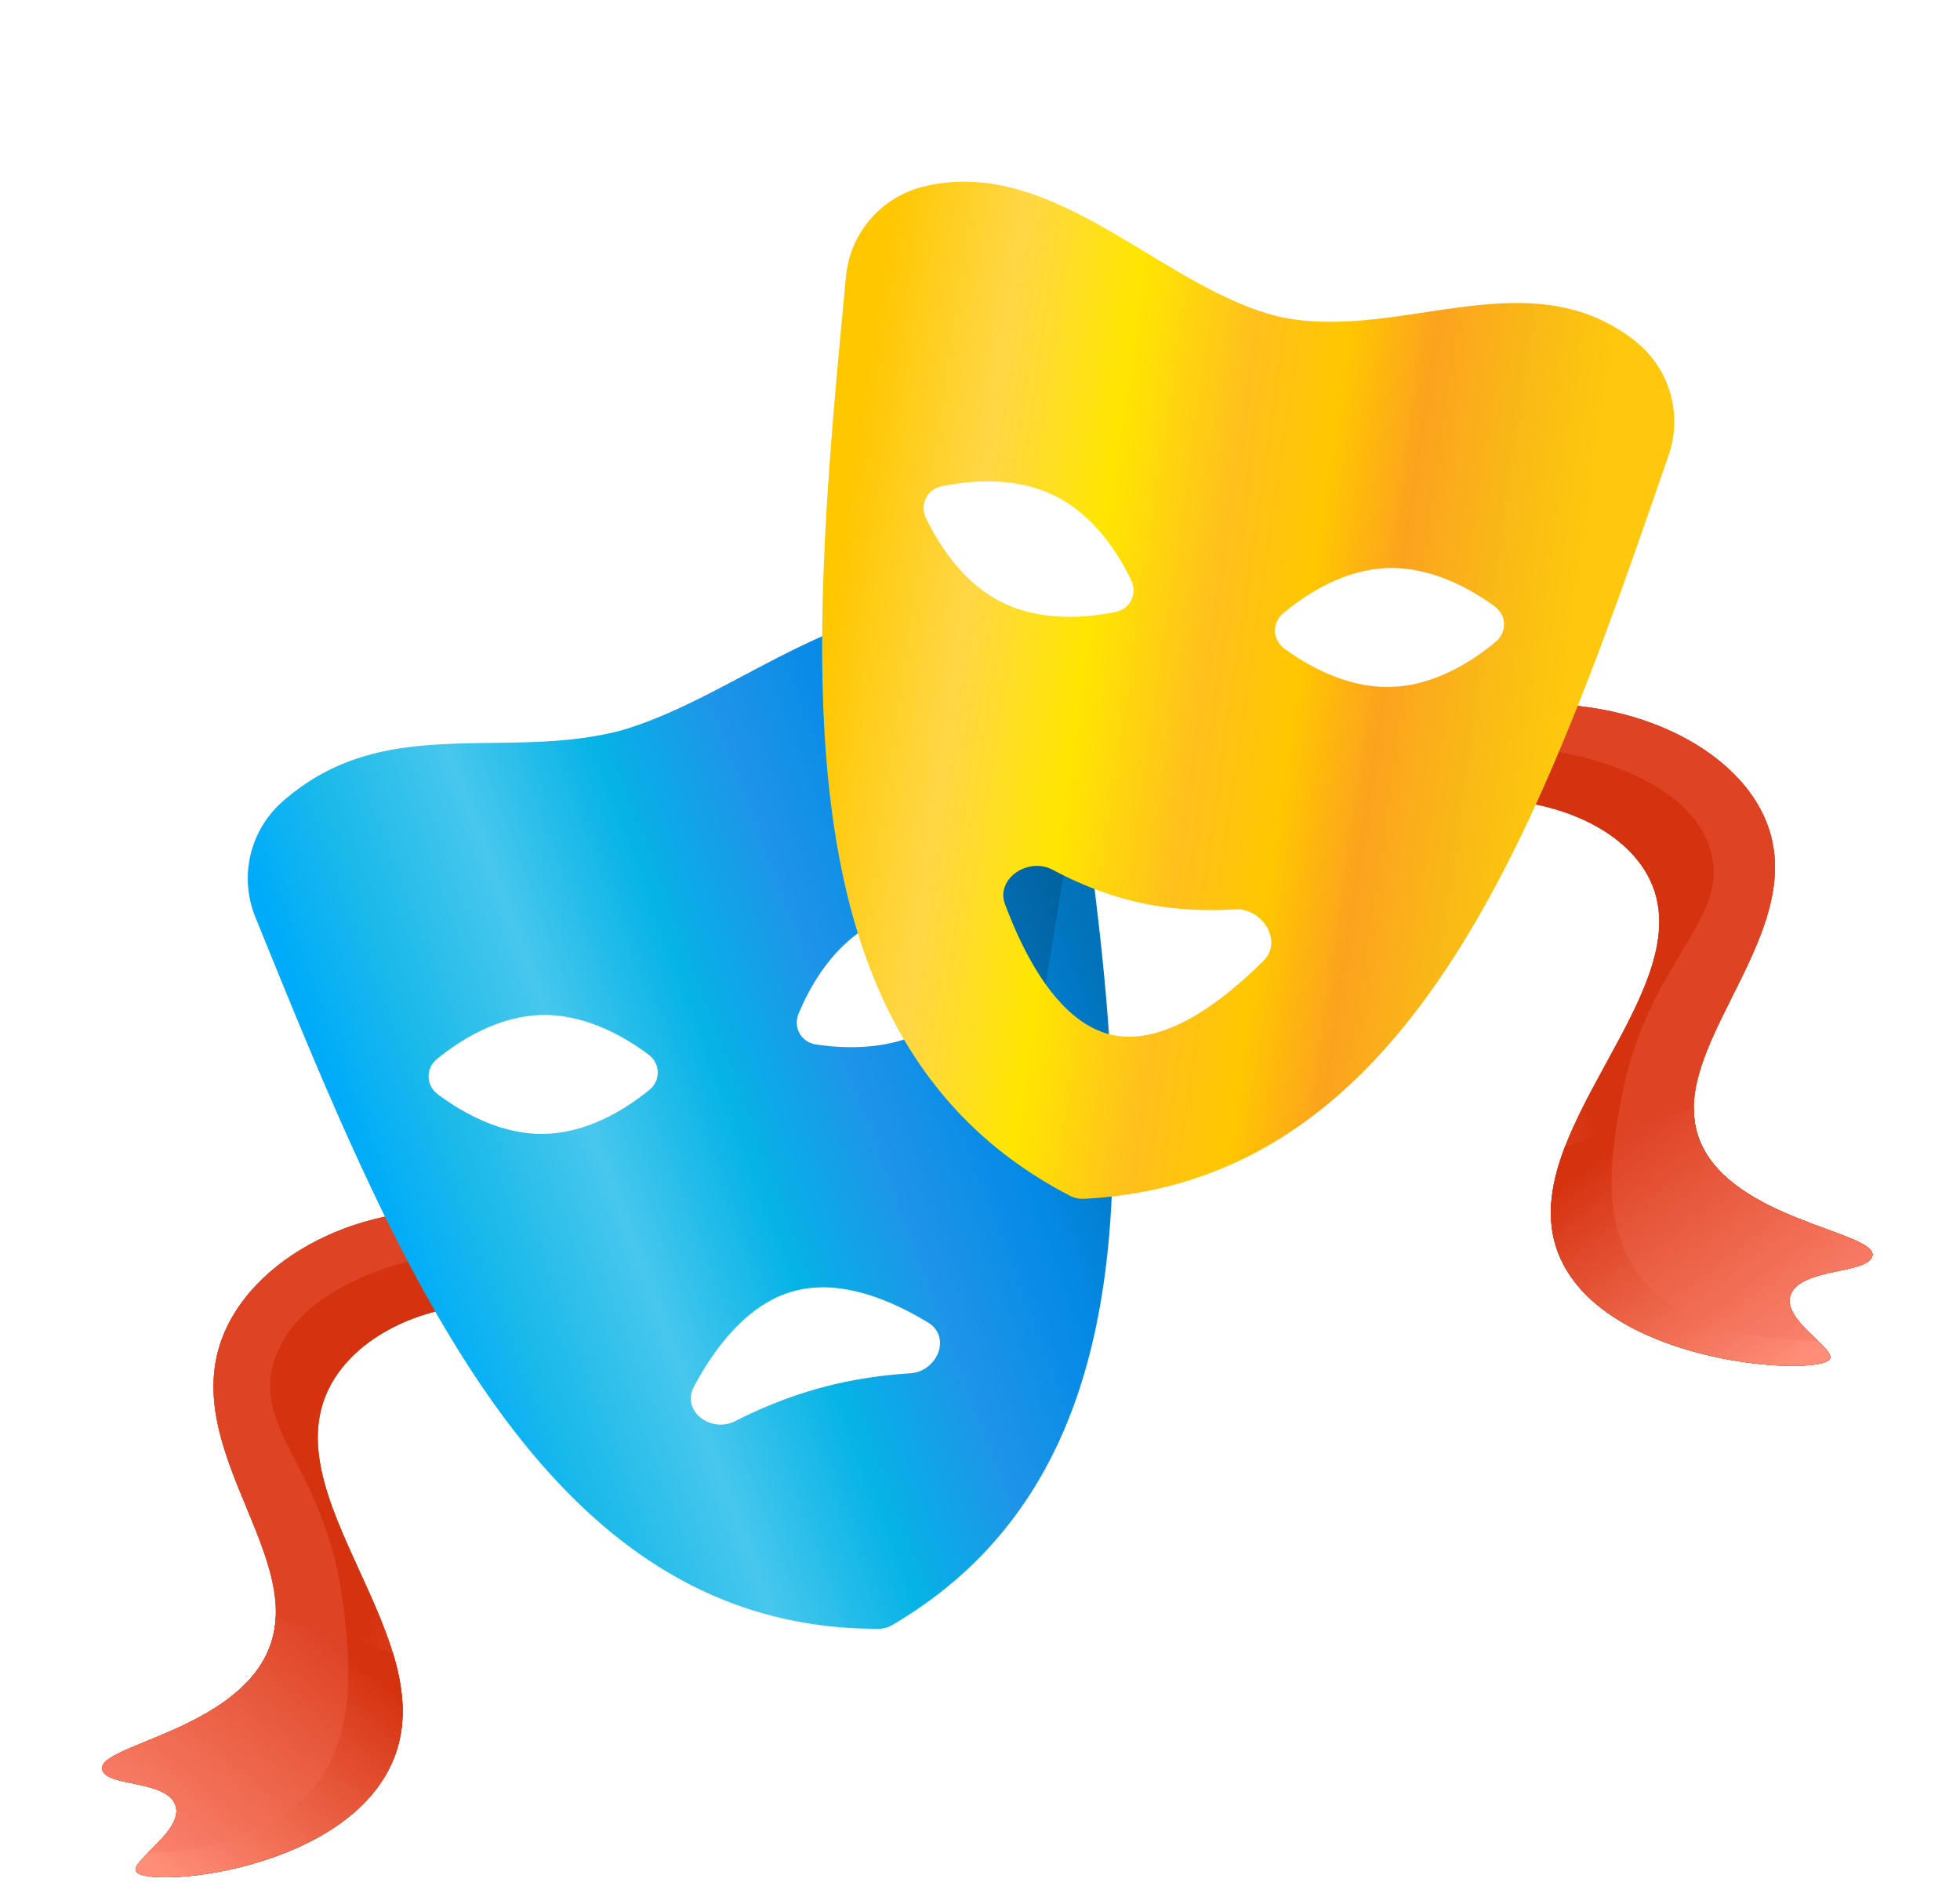 <svg width="346" height="336" fill="none" xmlns="http://www.w3.org/2000/svg"><g clip-path="url(#clip0)"><path d="M134.998 222.5c-3.719-24.709-25.644-4.551-48.63-8.245-20.464-3.289-40.895 6.711-46.874 21.204-8.748 21.204 17.697 41.706 6.306 58.704-7.995 11.931-29.349 14.25-27.69 18.353 1.11 2.741 10.636 1.709 12.686 5.684 2.358 4.581-8.077 10.283-6.75 12.144 2.055 2.885 34.95.197 44.508-17.894 11.821-22.37-22.367-48.749-9.517-69.146 6.312-10.018 21.977-15.427 36.778-12.175 15.135 3.326 29.347-24.812 34.228-9.438l4.955.809z" fill="url(#paint0_linear)"/><path style="mix-blend-mode:multiply" opacity=".3" d="M26.087 327.018c10.377-.359 21.706-2.863 28.654-10.763 8.585-9.763 6.938-23.737 5.883-32.693-2.852-24.207-16.103-30.881-12.25-43.307 4.293-13.846 25.053-19.486 39.21-19.87 7.861-.214 15.088 1.155 21.426 3.237-6.864-4.786-14.625-8.077-22.647-9.366-20.463-3.289-40.894 6.71-46.873 21.204-8.748 21.204 17.697 41.706 6.307 58.704-7.996 11.931-29.35 14.25-27.69 18.353 1.108 2.741 10.636 1.709 12.686 5.684 1.497 2.909-2.173 6.273-4.706 8.817z" fill="url(#paint1_linear)"/><path d="M68.552 312.449c3.508-6.641 2.964-13.635.799-20.719-6.909-2.037-13.816-4.088-20.677-6.307-.14 3.002-.984 5.918-2.874 8.739-7.995 11.932-29.35 14.25-27.69 18.353 1.109 2.742 10.636 1.709 12.686 5.684 2.358 4.581-8.078 10.283-6.75 12.145 2.05 2.881 34.948.194 44.506-17.895z" fill="url(#paint2_linear)"/><path style="mix-blend-mode:multiply" opacity=".3" d="M26.086 327.02c10.377-.359 21.706-2.863 28.654-10.763 6.908-7.855 7.192-18.436 6.489-26.936a607.492 607.492 0 01-12.56-3.898c-.14 3.003-.983 5.919-2.873 8.74-7.995 11.931-29.35 14.25-27.69 18.353 1.109 2.741 10.636 1.709 12.686 5.684 1.498 2.912-2.173 6.276-4.706 8.82z" fill="url(#paint3_linear)"/><path d="M133.998 219.5c-3.719-24.71-24.644-1.55-47.631-5.245-20.463-3.289-40.894 6.711-46.874 21.204-8.747 21.204 17.697 41.706 6.307 58.704-7.995 11.932-29.35 14.25-27.69 18.353 1.109 2.741 10.636 1.709 12.686 5.684 2.358 4.581-8.077 10.283-6.75 12.145 2.055 2.884 34.95.196 44.508-17.895 11.821-22.37-22.367-48.749-9.518-69.146 6.313-10.018 21.978-15.427 36.779-12.175 15.135 3.326 28.347-27.812 33.228-12.439 1.651.271 3.302.54 4.955.81z" fill="url(#paint4_linear)"/><path style="mix-blend-mode:multiply" opacity=".3" d="M26.087 327.018c10.377-.359 21.706-2.863 28.654-10.763 8.585-9.763 6.938-23.737 5.883-32.693-2.852-24.207-16.103-30.881-12.25-43.307 4.293-13.846 25.053-19.486 39.21-19.87 7.861-.214 15.088 1.155 21.426 3.237-6.864-4.786-14.625-8.077-22.647-9.366-20.463-3.289-40.894 6.71-46.873 21.204-8.748 21.204 17.697 41.706 6.307 58.704-7.996 11.931-29.35 14.25-27.69 18.353 1.108 2.741 10.636 1.709 12.686 5.684 1.497 2.909-2.173 6.273-4.706 8.817z" fill="url(#paint5_linear)"/><path d="M68.552 312.449c3.508-6.641 2.964-13.635.799-20.719-6.909-2.037-13.816-4.088-20.677-6.307-.14 3.002-.984 5.918-2.874 8.739-7.995 11.932-29.35 14.25-27.69 18.353 1.109 2.742 10.636 1.709 12.686 5.684 2.358 4.581-8.078 10.283-6.75 12.145 2.05 2.881 34.948.194 44.506-17.895z" fill="url(#paint6_linear)"/><path style="mix-blend-mode:multiply" opacity=".3" d="M26.086 327.02c10.377-.359 21.706-2.863 28.654-10.763 6.908-7.855 7.192-18.436 6.489-26.936a607.492 607.492 0 01-12.56-3.898c-.14 3.003-.983 5.919-2.873 8.74-7.995 11.931-29.35 14.25-27.69 18.353 1.109 2.741 10.636 1.709 12.686 5.684 1.498 2.912-2.173 6.276-4.706 8.82z" fill="url(#paint7_linear)"/><path d="M215 153.555c5.484-24.842 22.451-24.228 47.506-28.464 22.304-3.771 43.786 5.771 49.386 20.152 8.194 21.039-21.594 42.195-10.296 58.959 7.931 11.767 30.865 13.593 28.829 17.742-1.361 2.773-11.593 1.96-14.044 5.99-2.819 4.644 8.118 10.114 6.574 12.01-2.392 2.938-37.773 1.01-47.027-16.892-11.445-22.136 27.058-49.36 14.384-69.494-6.226-9.89-22.831-14.944-39.015-11.343-16.549 3.686-24.709-5.102-30.895 10.414l-5.402.926z" fill="url(#paint8_linear)"/><path style="mix-blend-mode:multiply" opacity=".3" d="M320.947 236.658c-11.19-.117-23.282-2.362-30.32-10.115-8.697-9.581-6.089-23.619-4.417-32.617 4.517-24.318 19.229-31.312 15.803-43.672-3.817-13.772-25.912-18.939-41.184-18.994-8.481-.031-16.371 1.508-23.342 3.743 7.699-4.956 16.28-8.434 25.024-9.912 22.304-3.771 43.785 5.772 49.386 20.152 8.193 21.04-21.594 42.196-10.296 58.96 7.931 11.767 30.865 13.593 28.828 17.742-1.36 2.772-11.593 1.96-14.043 5.99-1.791 2.949 1.975 6.234 4.561 8.723z" fill="url(#paint9_linear)"/><path d="M275.932 223.051c-3.397-6.57-2.394-13.591.366-20.738 7.585-2.201 15.169-4.417 22.714-6.8-.026 3.005.712 5.907 2.587 8.689 7.931 11.767 30.865 13.593 28.828 17.742-1.36 2.772-11.592 1.96-14.043 5.99-2.819 4.644 8.117 10.113 6.573 12.009-2.387 2.935-37.771 1.009-47.025-16.892z" fill="url(#paint10_linear)"/><path style="mix-blend-mode:multiply" opacity=".3" d="M320.948 236.658c-11.19-.118-23.282-2.363-30.32-10.116-6.998-7.708-6.677-18.302-5.413-26.835a731.61 731.61 0 0013.8-4.197c-.026 3.005.712 5.907 2.587 8.689 7.931 11.767 30.865 13.593 28.828 17.742-1.36 2.773-11.593 1.96-14.043 5.99-1.791 2.953 1.975 6.238 4.561 8.727z" fill="url(#paint11_linear)"/><path d="M208.5 153.558c5.484-24.841 28.951-24.232 54.006-28.468 22.304-3.771 43.785 5.771 49.386 20.152 8.194 21.039-21.594 42.195-10.296 58.959 7.931 11.768 30.865 13.593 28.828 17.743-1.36 2.772-11.592 1.959-14.043 5.99-2.819 4.644 8.118 10.113 6.574 12.009-2.393 2.938-37.773 1.01-47.028-16.892-11.444-22.136 27.058-49.359 14.385-69.494-6.226-9.89-22.831-14.944-39.015-11.342-16.549 3.685-31.21-5.098-37.395 10.417l-5.402.926z" fill="url(#paint12_linear)"/><path style="mix-blend-mode:multiply" opacity=".3" d="M320.947 236.658c-11.19-.117-23.282-2.362-30.32-10.115-8.697-9.581-6.089-23.619-4.417-32.617 4.517-24.318 19.229-31.312 15.803-43.672-3.817-13.772-25.912-18.939-41.184-18.994-8.481-.031-16.371 1.508-23.342 3.743 7.699-4.956 16.28-8.434 25.024-9.912 22.304-3.771 43.785 5.772 49.386 20.152 8.193 21.04-21.594 42.196-10.296 58.96 7.931 11.767 30.865 13.593 28.828 17.742-1.36 2.772-11.593 1.96-14.043 5.99-1.791 2.949 1.975 6.234 4.561 8.723z" fill="url(#paint13_linear)"/><path d="M275.932 223.051c-3.397-6.57-2.394-13.591.366-20.738 7.585-2.201 15.169-4.417 22.714-6.8-.026 3.005.712 5.907 2.587 8.689 7.931 11.767 30.865 13.593 28.828 17.742-1.36 2.772-11.592 1.96-14.043 5.99-2.819 4.644 8.117 10.113 6.573 12.009-2.387 2.935-37.771 1.009-47.025-16.892z" fill="url(#paint14_linear)"/><path style="mix-blend-mode:multiply" opacity=".3" d="M320.948 236.658c-11.19-.118-23.282-2.363-30.32-10.116-6.998-7.708-6.677-18.302-5.413-26.835a731.61 731.61 0 0013.8-4.197c-.026 3.005.712 5.907 2.587 8.689 7.931 11.767 30.865 13.593 28.828 17.742-1.36 2.773-11.593 1.96-14.043 5.99-1.791 2.953 1.975 6.238 4.561 8.727z" fill="url(#paint15_linear)"/><path d="M173.95 107.584c-23.438-4.499-43.782 15.467-64.408 21.363-20.76 5.408-41.778-3.259-59.677 12.531a18.074 18.074 0 00-4.8 20.35c25.569 63.017 51.248 125.81 110.034 125.632a4.84 4.84 0 002.397-.655c50.718-29.734 40.933-96.862 30.928-164.135a18.074 18.074 0 00-14.474-15.086zm-78.273 71.553c7.822-.158 14.786 3.973 18.803 6.984 2.126 1.594 2.186 4.58.125 6.258-3.894 3.17-10.688 7.578-18.51 7.739-7.823.16-14.787-3.972-18.804-6.984-2.127-1.594-2.186-4.58-.125-6.258 3.894-3.17 10.688-7.578 18.51-7.739zm49.104 65.821c-5.657 1.545-10.75 3.697-14.995 5.85-4.32 2.193-9.568-1.816-7.285-6.089 3.797-7.107 9.574-14.651 17.615-16.847 8.04-2.196 16.848 1.363 23.729 5.553 4.137 2.52 1.655 8.639-3.18 8.948-4.748.303-10.227 1.04-15.884 2.585zm19.148-63.367c-6.818 3.841-14.909 3.498-19.873 2.746-2.628-.398-4.093-2.999-3.072-5.452 1.929-4.636 5.828-11.734 12.648-15.576 6.819-3.842 14.91-3.5 19.874-2.748 2.627.398 4.093 2.999 3.072 5.453-1.93 4.636-5.83 11.736-12.649 15.577z" fill="url(#paint16_linear)"/><g opacity=".15" filter="url(#filter0_f)"><path d="M149.073 112.766c9.599 25.615 19.22 51.193 31.115 72.712l4.264-10.91 3.355-20.493-16.028-25.709-15.282-20.12-3.354.373-5.079.052a18.1 18.1 0 001.009 4.095z" fill="#000"/></g><path d="M294.569 80.291a18.079 18.079 0 00-5.869-20.068c-18.708-14.822-41.466.057-62.482-4.242-20.909-4.798-40.055-28.772-63.221-23.04a18.073 18.073 0 00-13.654 15.83c-6.433 67.705-12.653 135.262 39.565 162.274a4.825 4.825 0 002.429.527c58.711-2.937 81.037-66.998 103.232-131.281zm-117.656 26.022c-7.012-3.477-11.28-10.361-13.45-14.89-1.148-2.395.178-5.07 2.78-5.606 4.917-1.013 12.979-1.784 19.992 1.692 7.013 3.475 11.281 10.36 13.451 14.889 1.149 2.396-.177 5.07-2.78 5.607-4.918 1.013-12.98 1.783-19.993-1.692zm19.422 76.336c-9.144-1.985-15.263-13.305-18.913-23.061-1.7-4.544 4.123-8.372 8.402-6.086 4.361 2.331 9.653 4.555 15.566 5.84 5.909 1.284 11.641 1.455 16.572 1.143 4.842-.306 8.559 5.593 5.128 9.024-7.361 7.365-17.615 15.124-26.755 13.14zm49.299-61.421h-.001c-7.823.256-14.84-3.788-18.896-6.749-2.146-1.566-2.244-4.55-.205-6.254 3.851-3.22 10.586-7.714 18.408-7.97 7.822-.257 14.841 3.788 18.897 6.75 2.145 1.567 2.243 4.55.205 6.254-3.851 3.221-10.587 7.716-18.407 7.969h-.001z" fill="url(#paint17_linear)"/></g><defs><linearGradient id="paint0_linear" x1="67.724" y1="276.5" x2="136.726" y2="299.836" gradientUnits="userSpaceOnUse"><stop stop-color="#D5320F"/><stop offset="1" stop-color="#FF8E78"/></linearGradient><linearGradient id="paint1_linear" x1="-254578" y1="217093" x2="-197065" y2="240070" gradientUnits="userSpaceOnUse"><stop stop-color="#FFC444"/><stop offset="1" stop-color="#F36F56"/></linearGradient><linearGradient id="paint2_linear" x1="59.122" y1="289.402" x2="26.677" y2="329.015" gradientUnits="userSpaceOnUse"><stop stop-color="#D5320F"/><stop offset="1" stop-color="#FF8E78"/></linearGradient><linearGradient id="paint3_linear" x1="-128477" y1="67678.7" x2="-92519.3" y2="81144" gradientUnits="userSpaceOnUse"><stop stop-color="#FFC444"/><stop offset="1" stop-color="#F36F56"/></linearGradient><linearGradient id="paint4_linear" x1="67.728" y1="276.502" x2="136.73" y2="299.838" gradientUnits="userSpaceOnUse"><stop stop-color="#D5320F"/><stop offset="1" stop-color="#FF8E78"/></linearGradient><linearGradient id="paint5_linear" x1="-254578" y1="217093" x2="-197065" y2="240070" gradientUnits="userSpaceOnUse"><stop stop-color="#FFC444"/><stop offset="1" stop-color="#F36F56"/></linearGradient><linearGradient id="paint6_linear" x1="59.122" y1="289.402" x2="26.677" y2="329.015" gradientUnits="userSpaceOnUse"><stop stop-color="#D5320F"/><stop offset="1" stop-color="#FF8E78"/></linearGradient><linearGradient id="paint7_linear" x1="-128477" y1="67678.7" x2="-92519.3" y2="81144" gradientUnits="userSpaceOnUse"><stop stop-color="#FFC444"/><stop offset="1" stop-color="#F36F56"/></linearGradient><linearGradient id="paint8_linear" x1="278.953" y1="187.016" x2="202.567" y2="210.538" gradientUnits="userSpaceOnUse"><stop stop-color="#D5320F"/><stop offset="1" stop-color="#FF8E78"/></linearGradient><linearGradient id="paint9_linear" x1="262546" y1="211476" x2="198868" y2="235363" gradientUnits="userSpaceOnUse"><stop stop-color="#FFC444"/><stop offset="1" stop-color="#F36F56"/></linearGradient><linearGradient id="paint10_linear" x1="287.487" y1="199.743" x2="317.878" y2="240.404" gradientUnits="userSpaceOnUse"><stop stop-color="#D5320F"/><stop offset="1" stop-color="#FF8E78"/></linearGradient><linearGradient id="paint11_linear" x1="135165" y1="64721.4" x2="95348.2" y2="78564.6" gradientUnits="userSpaceOnUse"><stop stop-color="#FFC444"/><stop offset="1" stop-color="#F36F56"/></linearGradient><linearGradient id="paint12_linear" x1="278.946" y1="187.012" x2="202.559" y2="210.534" gradientUnits="userSpaceOnUse"><stop stop-color="#D5320F"/><stop offset="1" stop-color="#FF8E78"/></linearGradient><linearGradient id="paint13_linear" x1="262546" y1="211476" x2="198868" y2="235363" gradientUnits="userSpaceOnUse"><stop stop-color="#FFC444"/><stop offset="1" stop-color="#F36F56"/></linearGradient><linearGradient id="paint14_linear" x1="287.487" y1="199.743" x2="317.878" y2="240.404" gradientUnits="userSpaceOnUse"><stop stop-color="#D5320F"/><stop offset="1" stop-color="#FF8E78"/></linearGradient><linearGradient id="paint15_linear" x1="135165" y1="64721.4" x2="95348.2" y2="78564.6" gradientUnits="userSpaceOnUse"><stop stop-color="#FFC444"/><stop offset="1" stop-color="#F36F56"/></linearGradient><linearGradient id="paint16_linear" x1="67.222" y1="213.333" x2="191.873" y2="166.508" gradientUnits="userSpaceOnUse"><stop stop-color="#00ACF9"/><stop offset=".13" stop-color="#1CBAE9"/><stop offset=".297" stop-color="#47C7ED"/><stop offset=".484" stop-color="#05B3E6"/><stop offset=".651" stop-color="#1E94E8"/><stop offset=".818" stop-color="#048AE6"/><stop offset="1" stop-color="#0173BA"/></linearGradient><linearGradient id="paint17_linear" x1="273.579" y1="136.662" x2="145.123" y2="117.918" gradientUnits="userSpaceOnUse"><stop stop-color="#FDC80D"/><stop offset=".109" stop-color="#F9B916"/><stop offset=".24" stop-color="#FCA31E"/><stop offset=".359" stop-color="#FFC700"/><stop offset=".484" stop-color="#FFC01D"/><stop offset=".651" stop-color="#FFE601"/><stop offset=".818" stop-color="#FFD746"/><stop offset="1" stop-color="#FFC700"/></linearGradient><clipPath id="clip0"><path fill="#fff" d="M0 0h346v336H0z"/></clipPath><filter id="filter0_f" x="144.064" y="104.246" width="47.742" height="85.232" filterUnits="userSpaceOnUse" color-interpolation-filters="sRGB"><feFlood flood-opacity="0" result="BackgroundImageFix"/><feBlend in="SourceGraphic" in2="BackgroundImageFix" result="shape"/><feGaussianBlur stdDeviation="2" result="effect1_foregroundBlur"/></filter></defs></svg>